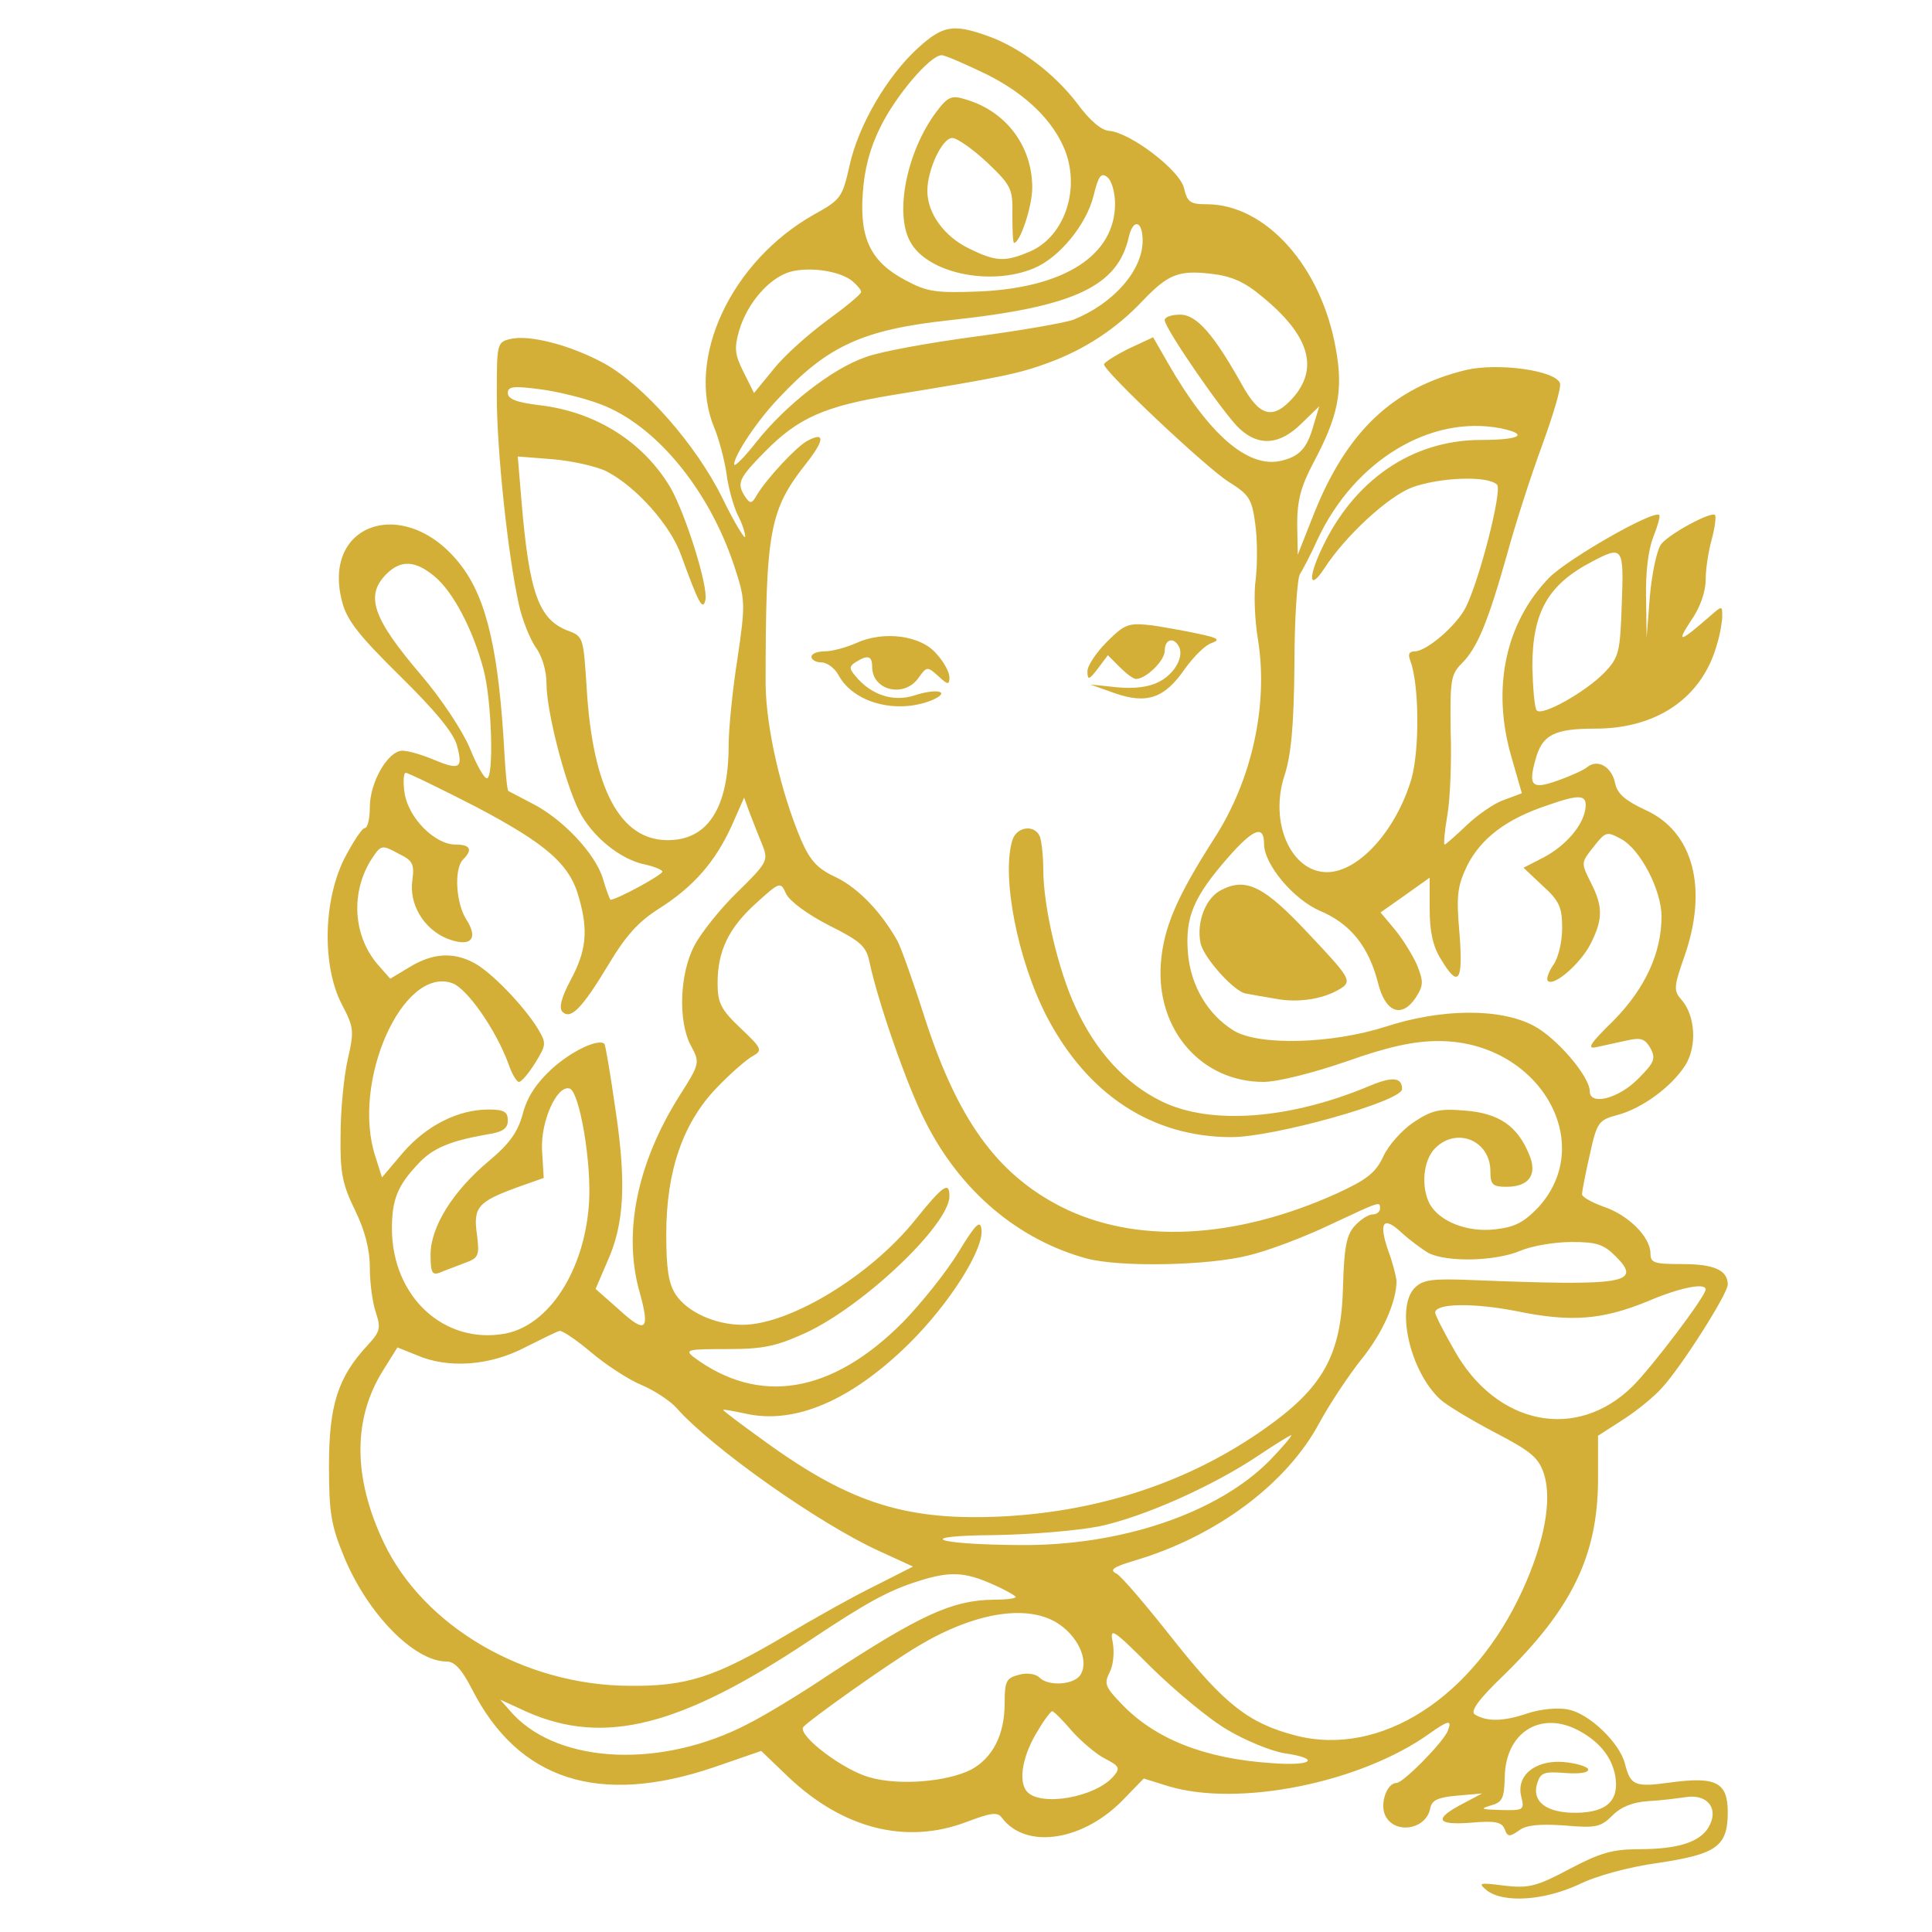 <?xml version="1.0" standalone="no"?>
<!DOCTYPE svg PUBLIC "-//W3C//DTD SVG 20010904//EN"
 "http://www.w3.org/TR/2001/REC-SVG-20010904/DTD/svg10.dtd">
<svg version="1.0" xmlns="http://www.w3.org/2000/svg"
 width="350pt" height="350pt" viewBox="0 0 350 350">
<g transform="translate(0,350) scale(0.1,-0.1)"
fill="#D4AF37" stroke="none">
<path d="M1663 3413 c-56 -51 -108 -140 -124 -213 -13 -58 -16 -62 -65 -89
-150 -85 -232 -261 -180 -386 8 -19 18 -56 22 -82 3 -26 13 -60 20 -75 8 -15
14 -33 14 -40 0 -7 -19 24 -41 69 -48 98 -144 206 -215 245 -61 33 -135 52
-169 44 -25 -6 -25 -8 -25 -104 0 -98 20 -287 40 -377 6 -28 20 -62 30 -77 12
-16 20 -43 20 -66 0 -50 33 -179 59 -231 24 -47 75 -88 119 -97 18 -4 32 -10
32 -13 0 -6 -83 -51 -94 -51 -1 0 -8 18 -14 39 -14 45 -73 108 -129 136 -21
11 -40 21 -42 22 -2 1 -5 30 -7 65 -10 187 -32 283 -79 344 -98 128 -254 79
-215 -67 9 -34 32 -62 105 -134 64 -63 97 -103 103 -126 11 -41 5 -45 -43 -25
-21 9 -46 16 -56 16 -26 0 -59 -57 -59 -102 0 -21 -4 -38 -9 -38 -5 0 -22 -26
-38 -57 -38 -78 -39 -194 -4 -262 22 -42 23 -48 11 -100 -7 -31 -13 -92 -13
-137 -1 -68 3 -89 26 -136 18 -37 27 -71 27 -105 0 -28 5 -64 11 -81 9 -28 8
-34 -15 -59 -54 -58 -70 -109 -70 -218 0 -87 4 -109 28 -167 43 -103 127 -188
185 -188 15 0 28 -15 46 -50 84 -165 230 -212 437 -142 l87 30 49 -47 c99 -94
213 -123 322 -82 45 17 57 19 65 8 44 -59 150 -42 223 36 l34 35 45 -14 c127
-38 347 6 472 95 35 25 42 26 34 6 -7 -20 -81 -95 -93 -95 -18 0 -31 -39 -20
-60 18 -34 74 -24 81 14 3 15 14 20 49 23 l45 4 -34 -18 c-54 -28 -50 -40 14
-35 44 4 56 1 61 -12 5 -14 9 -14 26 -2 13 10 38 12 82 9 57 -5 66 -3 87 18
16 16 37 24 64 26 22 1 52 5 67 7 38 7 61 -17 46 -49 -14 -31 -55 -45 -129
-45 -48 0 -71 -7 -126 -36 -60 -32 -74 -35 -118 -30 -46 6 -48 5 -31 -9 31
-23 103 -18 166 11 32 16 92 32 143 39 107 16 127 30 127 92 0 54 -21 65 -103
54 -65 -9 -73 -6 -83 33 -9 38 -65 92 -103 99 -18 4 -50 1 -74 -7 -44 -15 -74
-15 -95 -2 -9 5 5 26 51 70 124 121 171 217 172 353 l0 82 45 29 c25 16 57 42
71 58 35 38 119 170 119 187 0 26 -25 37 -82 37 -51 0 -58 2 -58 19 0 30 -40
70 -85 85 -22 8 -40 18 -39 23 0 4 6 36 14 71 13 59 16 63 50 72 45 12 98 51
123 90 22 35 18 91 -7 119 -14 16 -14 23 5 77 44 124 17 228 -71 267 -36 17
-50 29 -54 48 -6 30 -32 45 -51 29 -6 -5 -30 -16 -53 -24 -47 -17 -54 -10 -40
39 12 44 34 55 108 55 112 0 193 56 220 151 6 19 10 43 10 53 0 19 0 19 -22 0
-55 -48 -62 -50 -35 -9 17 24 27 53 27 75 0 19 5 52 11 73 6 22 8 41 6 44 -7
7 -81 -33 -97 -52 -8 -9 -17 -51 -21 -94 l-6 -76 -1 73 c-1 45 4 86 13 109 8
20 13 38 11 40 -10 10 -165 -79 -199 -113 -80 -82 -105 -201 -69 -325 l19 -66
-32 -12 c-18 -6 -48 -27 -68 -46 -20 -19 -38 -35 -40 -35 -2 0 0 24 5 53 5 28
8 97 6 153 -1 91 0 102 20 122 28 28 47 73 82 197 15 55 44 145 64 199 20 55
35 105 32 112 -9 23 -111 37 -169 24 -134 -32 -218 -112 -278 -264 l-28 -71
-1 56 c0 43 7 68 29 110 45 84 55 131 41 207 -26 149 -127 262 -234 262 -30 0
-35 4 -41 29 -7 32 -97 101 -136 104 -14 1 -35 19 -57 49 -42 55 -104 102
-163 123 -62 22 -81 19 -126 -22z m125 -48 c72 -36 121 -85 142 -139 27 -72
-3 -156 -65 -182 -45 -19 -61 -18 -110 6 -45 22 -75 64 -75 104 0 39 27 96 45
96 9 0 37 -20 63 -44 44 -42 47 -48 46 -95 0 -28 1 -51 3 -51 11 0 33 66 33
100 0 76 -48 139 -121 160 -25 8 -32 5 -53 -23 -53 -71 -76 -183 -47 -235 31
-57 145 -81 224 -48 46 19 95 79 108 131 9 37 14 43 25 34 8 -6 14 -28 14 -48
0 -93 -91 -152 -245 -159 -79 -3 -95 -1 -134 20 -63 33 -84 75 -78 158 3 44
13 82 32 120 28 57 90 130 111 130 6 0 43 -16 82 -35z m282 -301 c0 -54 -53
-114 -125 -143 -16 -6 -97 -20 -180 -31 -82 -11 -171 -27 -197 -37 -61 -21
-146 -88 -198 -154 -22 -28 -40 -46 -40 -40 0 16 43 81 82 121 88 94 152 123
309 140 225 24 304 61 324 151 8 34 25 29 25 -7z m-525 -74 c8 -7 15 -15 15
-19 0 -4 -28 -27 -61 -51 -34 -25 -78 -64 -97 -88 l-36 -44 -19 38 c-16 32
-17 43 -8 75 15 51 56 97 94 107 35 9 90 1 112 -18z m741 -27 c86 -70 104
-130 56 -184 -36 -40 -60 -34 -92 24 -51 91 -82 127 -112 127 -15 0 -28 -4
-28 -10 0 -15 109 -173 136 -197 35 -32 72 -29 111 9 l33 32 -10 -33 c-12 -44
-26 -58 -60 -66 -60 -13 -130 48 -204 177 l-27 47 -45 -21 c-24 -12 -44 -25
-44 -28 0 -13 186 -188 226 -213 37 -23 42 -31 48 -76 4 -28 4 -72 1 -99 -4
-26 -2 -76 4 -111 19 -118 -11 -255 -80 -361 -67 -105 -91 -160 -96 -225 -9
-120 73 -215 186 -215 25 0 89 16 150 37 76 27 123 37 166 37 180 1 290 -182
182 -301 -26 -27 -42 -36 -78 -40 -51 -6 -101 14 -119 46 -16 31 -12 79 10
101 39 39 100 14 100 -42 0 -24 4 -28 29 -28 41 0 57 22 41 59 -21 51 -54 74
-115 79 -47 4 -61 1 -94 -21 -21 -14 -46 -42 -55 -62 -14 -30 -30 -42 -84 -67
-186 -84 -366 -92 -500 -24 -117 60 -188 159 -248 346 -20 63 -42 124 -48 135
-29 52 -70 95 -110 115 -35 16 -48 30 -65 69 -37 88 -63 203 -64 281 0 280 7
316 74 401 33 42 34 58 1 40 -20 -11 -73 -68 -91 -98 -9 -16 -12 -16 -21 -3
-16 25 -12 33 36 82 60 61 108 82 229 102 197 32 231 39 285 59 65 24 122 61
170 112 46 48 65 56 124 49 36 -4 60 -14 92 -41z m-1199 -195 c100 -37 197
-154 243 -293 20 -61 21 -67 6 -168 -9 -57 -16 -128 -16 -157 0 -114 -38 -173
-112 -172 -85 1 -134 94 -145 273 -6 93 -6 96 -33 106 -54 20 -71 68 -85 232
l-7 84 64 -5 c35 -3 79 -13 97 -22 54 -28 116 -98 135 -152 32 -88 39 -101 44
-81 5 25 -35 153 -63 203 -49 83 -135 138 -238 150 -41 5 -57 11 -57 22 0 12
10 13 57 7 32 -4 81 -16 110 -27z m1632 -44 c52 -11 35 -21 -36 -21 -125 0
-231 -73 -289 -198 -25 -53 -22 -76 5 -35 38 59 115 130 159 147 49 18 137 22
154 5 10 -10 -32 -174 -57 -223 -17 -33 -71 -79 -92 -79 -10 0 -13 -5 -8 -17
16 -43 17 -160 2 -214 -28 -94 -96 -169 -153 -169 -65 0 -105 90 -77 175 12
37 17 90 18 200 0 83 5 157 10 165 5 8 20 36 32 63 67 143 205 226 332 201z
m219 -318 c-3 -88 -5 -97 -32 -125 -33 -34 -112 -79 -122 -68 -4 4 -7 40 -8
79 0 99 28 149 109 191 55 29 57 26 53 -77z m-2151 50 c34 -28 70 -97 89 -169
15 -56 19 -197 6 -197 -5 0 -19 25 -31 55 -13 31 -52 90 -88 132 -88 103 -102
144 -63 183 26 26 52 25 87 -4z m76 -418 c127 -67 170 -104 186 -165 17 -59
13 -96 -15 -148 -17 -32 -22 -51 -15 -58 15 -15 36 7 83 85 31 52 54 78 92
102 63 40 102 85 132 151 l22 50 11 -30 c6 -16 17 -43 23 -58 10 -26 7 -31
-46 -83 -31 -30 -66 -74 -78 -97 -27 -51 -30 -138 -6 -182 16 -30 16 -32 -21
-90 -77 -122 -103 -249 -72 -357 19 -68 11 -75 -37 -31 l-43 38 21 49 c31 68
35 143 15 276 -9 63 -18 116 -20 119 -11 10 -60 -13 -96 -46 -27 -25 -44 -50
-52 -81 -9 -33 -24 -54 -61 -85 -66 -55 -106 -120 -106 -170 0 -33 3 -38 18
-32 9 4 29 11 44 17 25 9 27 13 22 52 -7 49 2 59 73 85 l48 17 -3 50 c-3 52
27 119 50 112 18 -6 40 -135 35 -208 -8 -121 -72 -221 -152 -236 -110 -20
-204 66 -205 189 0 54 10 79 48 119 26 28 57 41 125 53 28 4 37 11 37 25 0 16
-7 20 -35 20 -55 0 -112 -29 -154 -77 l-39 -46 -12 38 c-44 134 49 345 139
314 28 -10 80 -86 102 -146 6 -18 15 -33 19 -33 5 0 18 16 30 35 20 33 20 35
4 62 -26 42 -85 103 -116 119 -38 20 -75 17 -116 -8 l-35 -21 -23 26 c-45 53
-49 132 -10 192 16 24 18 25 47 9 27 -13 30 -19 26 -49 -6 -43 20 -87 62 -105
43 -17 59 -2 36 34 -19 29 -23 92 -6 109 18 18 13 27 -14 27 -37 0 -85 48 -92
93 -3 20 -2 37 2 37 4 0 62 -28 128 -62z m2009 -4 c-5 -31 -36 -66 -75 -87
l-37 -19 35 -33 c30 -27 35 -39 35 -76 0 -25 -7 -55 -16 -67 -9 -13 -13 -26
-10 -29 11 -11 60 32 78 68 22 44 22 67 0 110 -18 36 -18 36 5 65 22 28 24 28
50 14 35 -19 73 -93 73 -140 0 -67 -30 -131 -87 -189 -43 -42 -49 -52 -31 -48
13 3 37 8 55 12 26 6 33 3 43 -14 10 -19 7 -26 -23 -56 -36 -36 -87 -48 -87
-22 0 27 -60 97 -102 119 -61 32 -167 31 -268 -2 -97 -31 -229 -35 -275 -7
-47 29 -78 81 -83 141 -5 65 10 101 74 174 45 51 64 58 64 23 0 -37 53 -100
101 -121 55 -23 88 -64 105 -129 13 -55 43 -67 69 -28 14 22 14 29 2 59 -8 18
-26 47 -40 64 l-26 31 44 31 45 32 0 -58 c0 -39 6 -67 20 -89 32 -54 41 -42
34 46 -6 69 -4 85 14 123 25 49 70 84 145 109 60 21 73 20 69 -7z m-1371 -210
c58 -29 68 -38 74 -66 15 -72 69 -227 101 -289 63 -126 168 -215 293 -249 61
-16 221 -13 294 6 34 8 100 33 146 55 94 44 91 43 91 29 0 -5 -6 -10 -13 -10
-8 0 -22 -9 -33 -21 -15 -17 -19 -39 -21 -110 -3 -124 -36 -183 -143 -258
-135 -95 -294 -148 -470 -158 -175 -9 -277 22 -432 134 -43 31 -78 57 -78 59
0 1 18 -2 41 -7 89 -20 191 24 295 126 75 74 137 173 132 208 -2 18 -11 9 -42
-42 -22 -36 -67 -92 -100 -126 -129 -130 -261 -152 -380 -63 -16 13 -9 14 61
14 67 0 89 5 144 30 106 50 259 196 259 247 0 28 -12 19 -62 -43 -82 -102
-228 -190 -313 -190 -49 0 -100 23 -121 55 -13 20 -17 47 -17 109 0 116 31
203 92 266 25 26 55 52 65 57 18 10 16 14 -22 50 -36 34 -42 46 -42 82 0 58
20 100 70 145 43 39 44 39 54 17 6 -13 38 -37 77 -57z m1087 -594 c34 -17 121
-15 166 4 21 9 63 16 93 16 45 0 58 -4 80 -26 49 -49 17 -54 -259 -43 -73 3
-90 1 -105 -14 -35 -35 -9 -151 46 -202 12 -11 57 -38 99 -60 65 -34 79 -45
89 -75 15 -47 1 -123 -38 -209 -89 -196 -258 -305 -412 -265 -85 22 -129 57
-221 173 -48 61 -94 115 -103 120 -14 7 -7 12 33 24 148 44 275 139 334 249
19 35 53 86 76 115 39 48 64 105 64 143 -1 8 -7 33 -15 54 -18 52 -9 64 24 33
14 -13 37 -30 49 -37z m502 -66 c0 -12 -96 -139 -132 -175 -102 -101 -248 -71
-324 66 -19 33 -34 63 -34 67 0 17 68 18 146 3 101 -21 157 -16 240 18 56 24
104 34 104 21z m-2019 -114 c26 -22 67 -49 91 -59 24 -10 52 -29 63 -41 64
-73 260 -211 368 -260 l61 -28 -69 -35 c-39 -19 -112 -60 -164 -91 -127 -75
-177 -91 -281 -90 -191 1 -373 108 -445 260 -56 118 -56 225 0 313 l25 40 35
-14 c57 -25 133 -19 196 14 30 15 58 29 63 30 6 0 31 -17 57 -39z m1229 -196
c-94 -95 -269 -155 -454 -153 -155 1 -193 17 -44 18 64 1 150 8 190 16 80 17
206 73 289 129 30 20 56 36 58 36 3 0 -15 -21 -39 -46z m-502 -224 c23 -10 42
-21 42 -23 0 -3 -18 -5 -40 -5 -75 -1 -132 -27 -300 -137 -52 -35 -117 -74
-145 -88 -155 -81 -340 -73 -425 17 l-24 27 48 -22 c140 -62 278 -27 511 128
105 70 145 92 200 109 56 18 84 16 133 -6z m117 -70 c37 -23 58 -67 43 -93
-10 -19 -58 -23 -75 -6 -7 7 -23 9 -37 5 -23 -6 -26 -11 -26 -52 0 -57 -22
-99 -61 -120 -44 -22 -130 -29 -183 -14 -48 13 -130 75 -121 91 8 11 157 117
210 148 101 60 195 75 250 41z m309 -194 c32 -19 78 -38 102 -42 69 -10 51
-24 -23 -18 -121 8 -211 44 -271 107 -30 31 -32 37 -22 57 7 13 9 36 6 54 -6
29 -1 26 71 -46 43 -42 104 -93 137 -112z m-282 -2 c17 -19 44 -42 60 -50 25
-13 28 -17 16 -31 -32 -39 -134 -57 -158 -28 -16 19 -7 67 21 111 11 19 23 34
25 34 3 0 19 -16 36 -36z m916 2 c38 -20 61 -47 68 -82 8 -45 -14 -67 -69 -68
-55 -1 -83 20 -72 54 6 19 13 21 51 18 27 -2 43 1 41 7 -2 5 -22 11 -45 13
-51 4 -86 -25 -76 -63 6 -24 4 -25 -37 -24 -35 1 -39 2 -19 8 22 6 25 13 26
51 1 81 64 121 132 86z"/>
<path d="M2005 2337 c-19 -19 -35 -43 -35 -53 0 -17 3 -16 19 5 l18 24 22 -22
c11 -11 24 -21 29 -21 18 0 52 33 52 51 0 20 15 26 25 9 11 -18 -6 -50 -35
-65 -19 -10 -45 -13 -77 -10 l-48 5 45 -16 c58 -20 90 -9 127 45 16 22 37 43
48 46 16 6 12 9 -20 16 -22 5 -61 12 -87 16 -44 5 -50 3 -83 -30z"/>
<path d="M1551 2335 c-18 -8 -44 -15 -57 -15 -13 0 -24 -4 -24 -10 0 -5 8 -10
18 -10 10 0 24 -10 31 -23 27 -50 104 -71 168 -46 38 16 11 23 -31 9 -38 -12
-78 1 -106 35 -12 14 -12 18 1 26 21 13 29 11 29 -9 0 -43 58 -57 84 -20 15
21 16 21 36 3 17 -16 20 -16 20 -2 0 9 -10 28 -23 42 -28 34 -96 43 -146 20z"/>
<path d="M1834 1978 c-20 -65 9 -216 62 -319 74 -142 191 -219 335 -219 77 0
309 65 309 87 0 21 -17 23 -56 7 -146 -62 -291 -73 -380 -29 -65 32 -118 89
-155 169 -32 68 -59 184 -59 251 0 24 -3 50 -6 59 -9 23 -42 19 -50 -6z"/>
<path d="M2213 1888 c-29 -14 -46 -59 -38 -97 6 -27 63 -90 83 -91 4 -1 27 -5
51 -9 45 -9 94 0 124 21 15 12 9 21 -61 95 -81 87 -114 104 -159 81z"/>
</g>
</svg>
